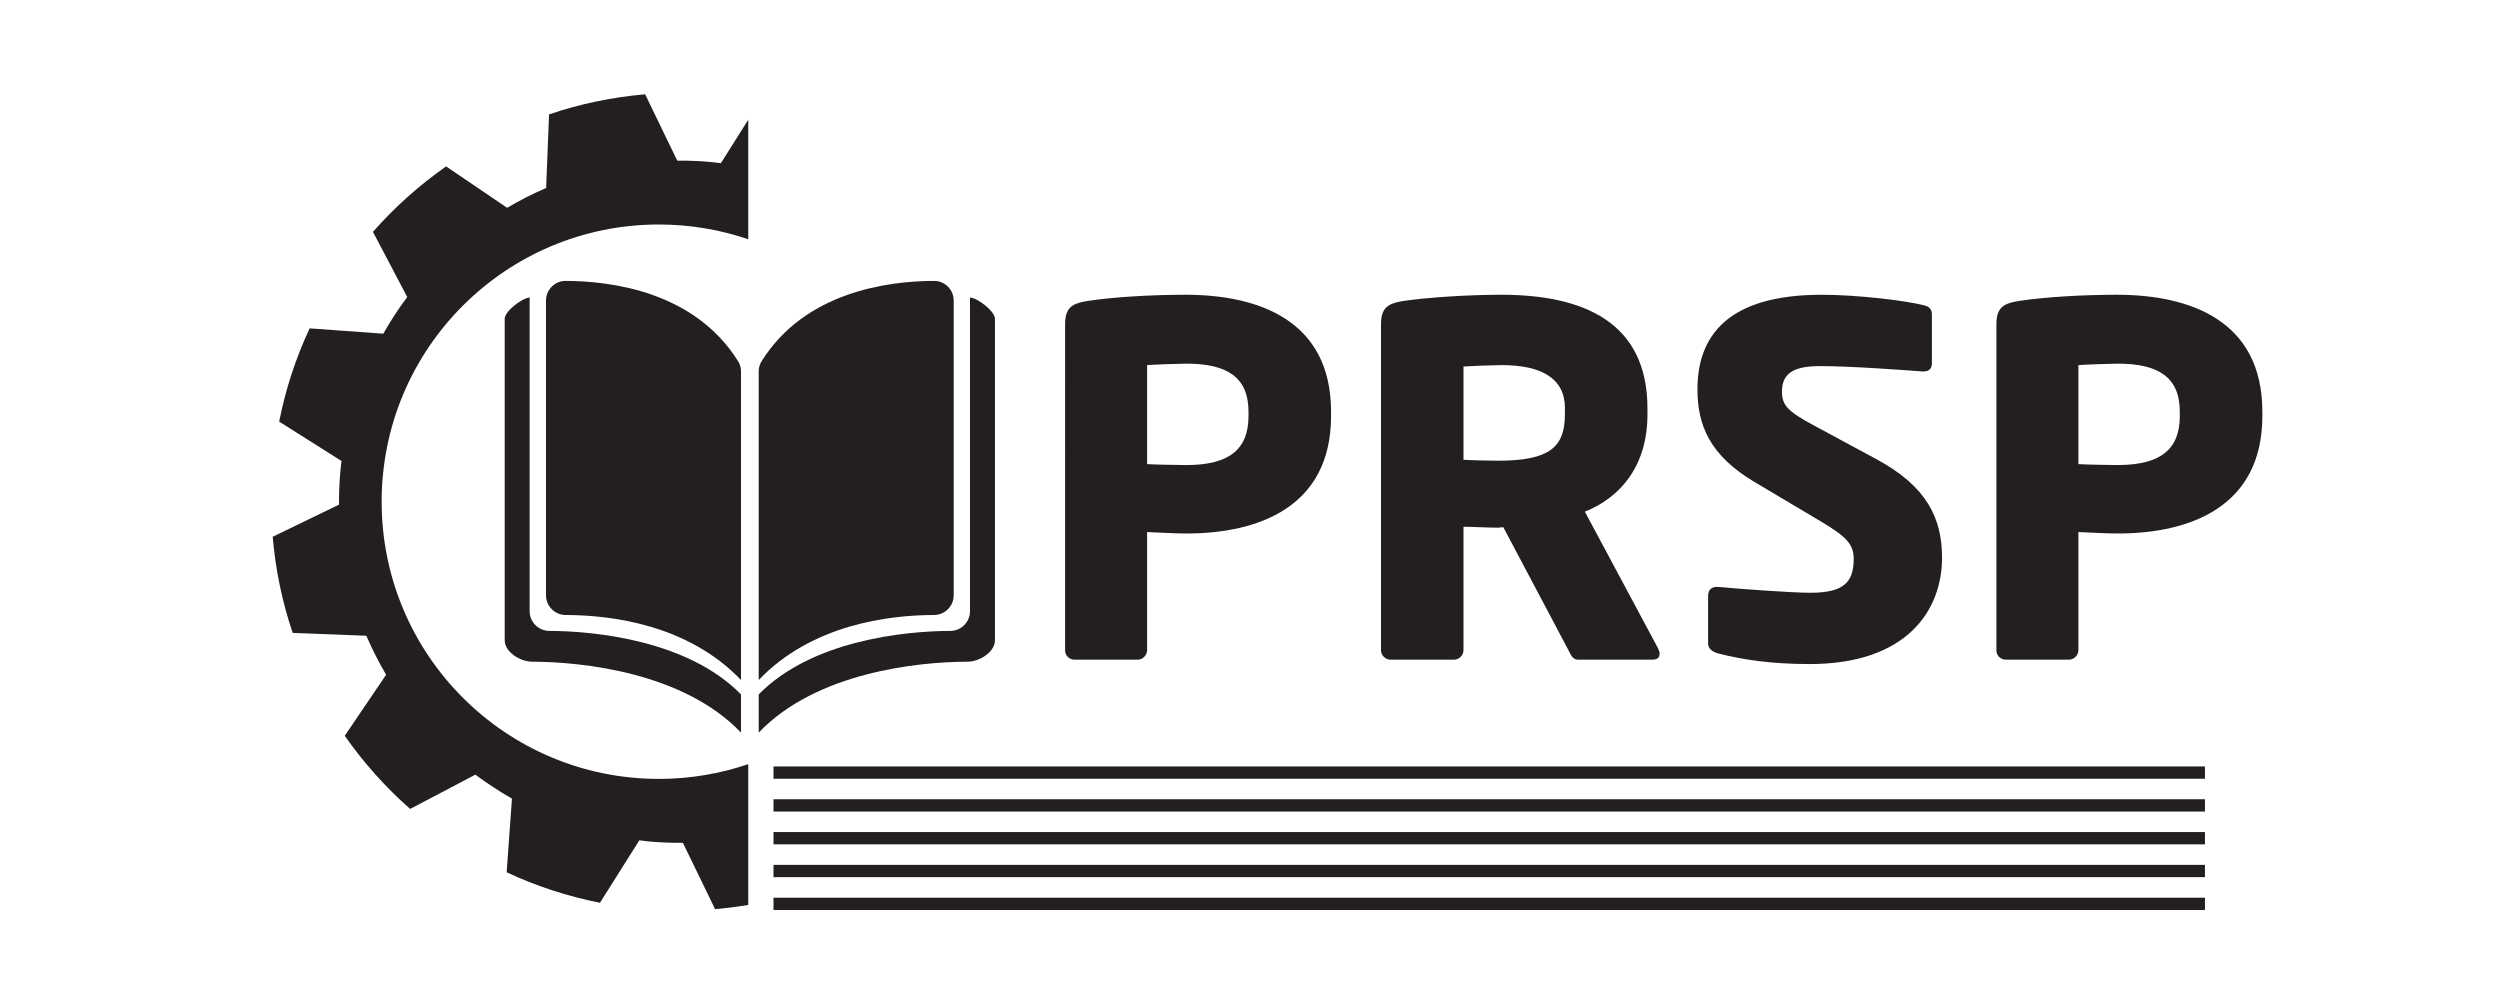 <?xml version="1.0" encoding="UTF-8"?>
<svg id="Layer_1" data-name="Layer 1" xmlns="http://www.w3.org/2000/svg" viewBox="0 0 500 201">
  <defs>
    <style>
      .cls-1 {
        fill-rule: evenodd;
      }

      .cls-1, .cls-2 {
        fill: #231f20;
      }
    </style>
  </defs>
  <path class="cls-1" d="M190.74,119.06V60.11c0-1.06-.41-2.05-1.16-2.79-.74-.74-1.71-1.14-2.75-1.14h-.01c-9.17,.02-25.85,2.15-34.54,16.13-.35,.57-.54,1.26-.54,1.99v61.7c10.58-11.07,25.91-12.98,35.06-13,2.17,0,3.94-1.77,3.94-3.93h0Z"/>
  <path class="cls-1" d="M109.88,126.18c9.07,.02,27.76,1.9,38.32,12.71v7.63c-11.53-12.07-31.8-14.15-41.78-14.18-2.37,0-5.48-1.93-5.48-4.29V63.75c0-1.46,3.35-4.09,4.99-4.26v62.76c0,2.16,1.77,3.92,3.94,3.93h0Z"/>
  <path class="cls-1" d="M109.2,119.06V60.11c0-1.06,.41-2.05,1.16-2.79,.74-.74,1.72-1.14,2.75-1.14h.01c9.17,.02,25.85,2.15,34.54,16.13,.35,.57,.54,1.26,.54,1.99v61.7c-10.58-11.07-25.91-12.98-35.06-13-2.17,0-3.94-1.77-3.94-3.93h0Z"/>
  <path class="cls-1" d="M190.07,126.18c-9.08,.02-27.76,1.9-38.33,12.71v7.63c11.54-12.07,31.8-14.15,41.78-14.18,2.37,0,5.47-1.93,5.47-4.29V63.75c0-1.46-3.34-4.09-4.99-4.26v62.76c0,2.16-1.76,3.92-3.93,3.93h0Z"/>
  <g>
    <path class="cls-2" d="M237.28,106.7c-2.33,0-5.44-.19-7.86-.29v23.59c0,1.07-.87,1.94-1.94,1.94h-12.52c-1.07,0-1.94-.78-1.94-1.84V64.87c0-3.3,1.36-4.17,4.37-4.66,4.95-.78,12.72-1.26,19.7-1.26,14.66,0,29.12,5.14,29.12,23.39v.87c0,18.15-14.46,23.49-28.92,23.49Zm12.42-24.36c0-6.89-4.27-9.61-12.42-9.61-1.36,0-6.7,.19-7.86,.29v19.8c1.07,.1,6.79,.19,7.86,.19,8.64,0,12.42-3.2,12.42-9.8v-.87Z"/>
    <path class="cls-2" d="M330.46,131.94h-14.85c-1.07,0-1.46-.97-1.94-1.94l-13.01-24.56-1.07,.1c-2.04,0-5.05-.19-6.89-.19v24.65c0,1.07-.87,1.94-1.94,1.94h-12.62c-1.07,0-1.94-.87-1.94-1.94V64.87c0-3.3,1.36-4.17,4.37-4.66,4.46-.68,12.72-1.26,19.7-1.26,16.5,0,29.22,5.53,29.22,22.71v1.26c0,10.29-5.44,16.6-12.52,19.41l14.66,27.37c.19,.39,.29,.78,.29,1.07,0,.68-.39,1.16-1.46,1.16Zm-17.47-50.28c0-5.92-4.56-8.64-12.72-8.64-1.36,0-6.41,.19-7.57,.29v18.64c1.07,.1,5.82,.19,6.89,.19,10.19,0,13.39-2.62,13.39-9.22v-1.26Z"/>
    <path class="cls-2" d="M361.91,132.81c-7.67,0-13.39-.87-18.35-2.14-.97-.29-1.94-.87-1.94-1.94v-9.51c0-1.36,.78-1.84,1.75-1.84h.29c3.98,.39,14.66,1.17,18.44,1.17,6.7,0,8.64-2.14,8.64-6.79,0-2.82-1.36-4.37-6.41-7.38l-13.39-7.96c-9.03-5.34-11.45-11.45-11.45-18.54,0-10.68,6.02-18.93,24.85-18.93,7.09,0,16.89,1.16,20.58,2.14,.78,.19,1.46,.68,1.46,1.75v9.8c0,.87-.39,1.65-1.65,1.65h-.19c-2.72-.19-13.98-1.07-20.58-1.07-5.53,0-7.57,1.65-7.57,5.14,0,2.72,1.26,3.98,6.5,6.79l12.42,6.7c10.09,5.44,13.1,11.84,13.1,19.7,0,10.29-6.79,21.26-26.5,21.26Z"/>
    <path class="cls-2" d="M423.54,106.7c-2.33,0-5.44-.19-7.86-.29v23.59c0,1.07-.87,1.94-1.94,1.94h-12.52c-1.07,0-1.94-.78-1.94-1.84V64.87c0-3.3,1.36-4.17,4.37-4.66,4.95-.78,12.72-1.26,19.7-1.26,14.66,0,29.12,5.14,29.12,23.39v.87c0,18.15-14.46,23.49-28.92,23.49Zm12.42-24.36c0-6.89-4.27-9.61-12.42-9.61-1.36,0-6.7,.19-7.86,.29v19.8c1.07,.1,6.79,.19,7.86,.19,8.64,0,12.42-3.2,12.42-9.8v-.87Z"/>
  </g>
  <path class="cls-2" d="M149.65,152.83c-5.61,1.91-11.62,2.95-17.88,2.95-30.62,0-55.44-24.82-55.44-55.44s24.82-55.44,55.44-55.44c6.26,0,12.27,1.04,17.88,2.95V23.95l-5.47,8.68c-.74-.09-1.48-.18-2.24-.25-2.19-.19-4.34-.27-6.49-.25l-6.42-13.27c-6.63,.57-13.08,1.93-19.22,4.02l-.58,14.72c-2.7,1.16-5.3,2.48-7.8,3.96l-12.21-8.28c-5.38,3.77-10.29,8.16-14.63,13.09l6.86,13.04c-1.75,2.32-3.35,4.77-4.79,7.33l-14.73-1.07c-2.74,5.85-4.8,12.1-6.1,18.65l12.47,7.88c-.09,.75-.19,1.49-.24,2.24-.19,2.17-.27,4.34-.26,6.49l-13.26,6.42c.56,6.64,1.91,13.09,4,19.23l14.72,.57c1.17,2.69,2.49,5.29,3.96,7.8l-8.27,12.21c3.76,5.38,8.15,10.29,13.08,14.63l13.04-6.86c2.33,1.74,4.78,3.34,7.32,4.79l-1.06,14.74c5.86,2.74,12.1,4.79,18.66,6.1l7.88-12.5c.73,.09,1.47,.2,2.22,.26,2.18,.19,4.35,.26,6.49,.25l6.44,13.26c2.24-.19,4.44-.48,6.63-.84v-28.16Z"/>
  <rect class="cls-2" x="154.7" y="153.29" width="286.29" height="2.46"/>
  <rect class="cls-2" x="154.7" y="159.85" width="286.29" height="2.46"/>
  <rect class="cls-2" x="154.7" y="166.41" width="286.29" height="2.46"/>
  <rect class="cls-2" x="154.7" y="172.97" width="286.29" height="2.46"/>
  <rect class="cls-2" x="154.7" y="179.54" width="286.29" height="2.46"/>
</svg>